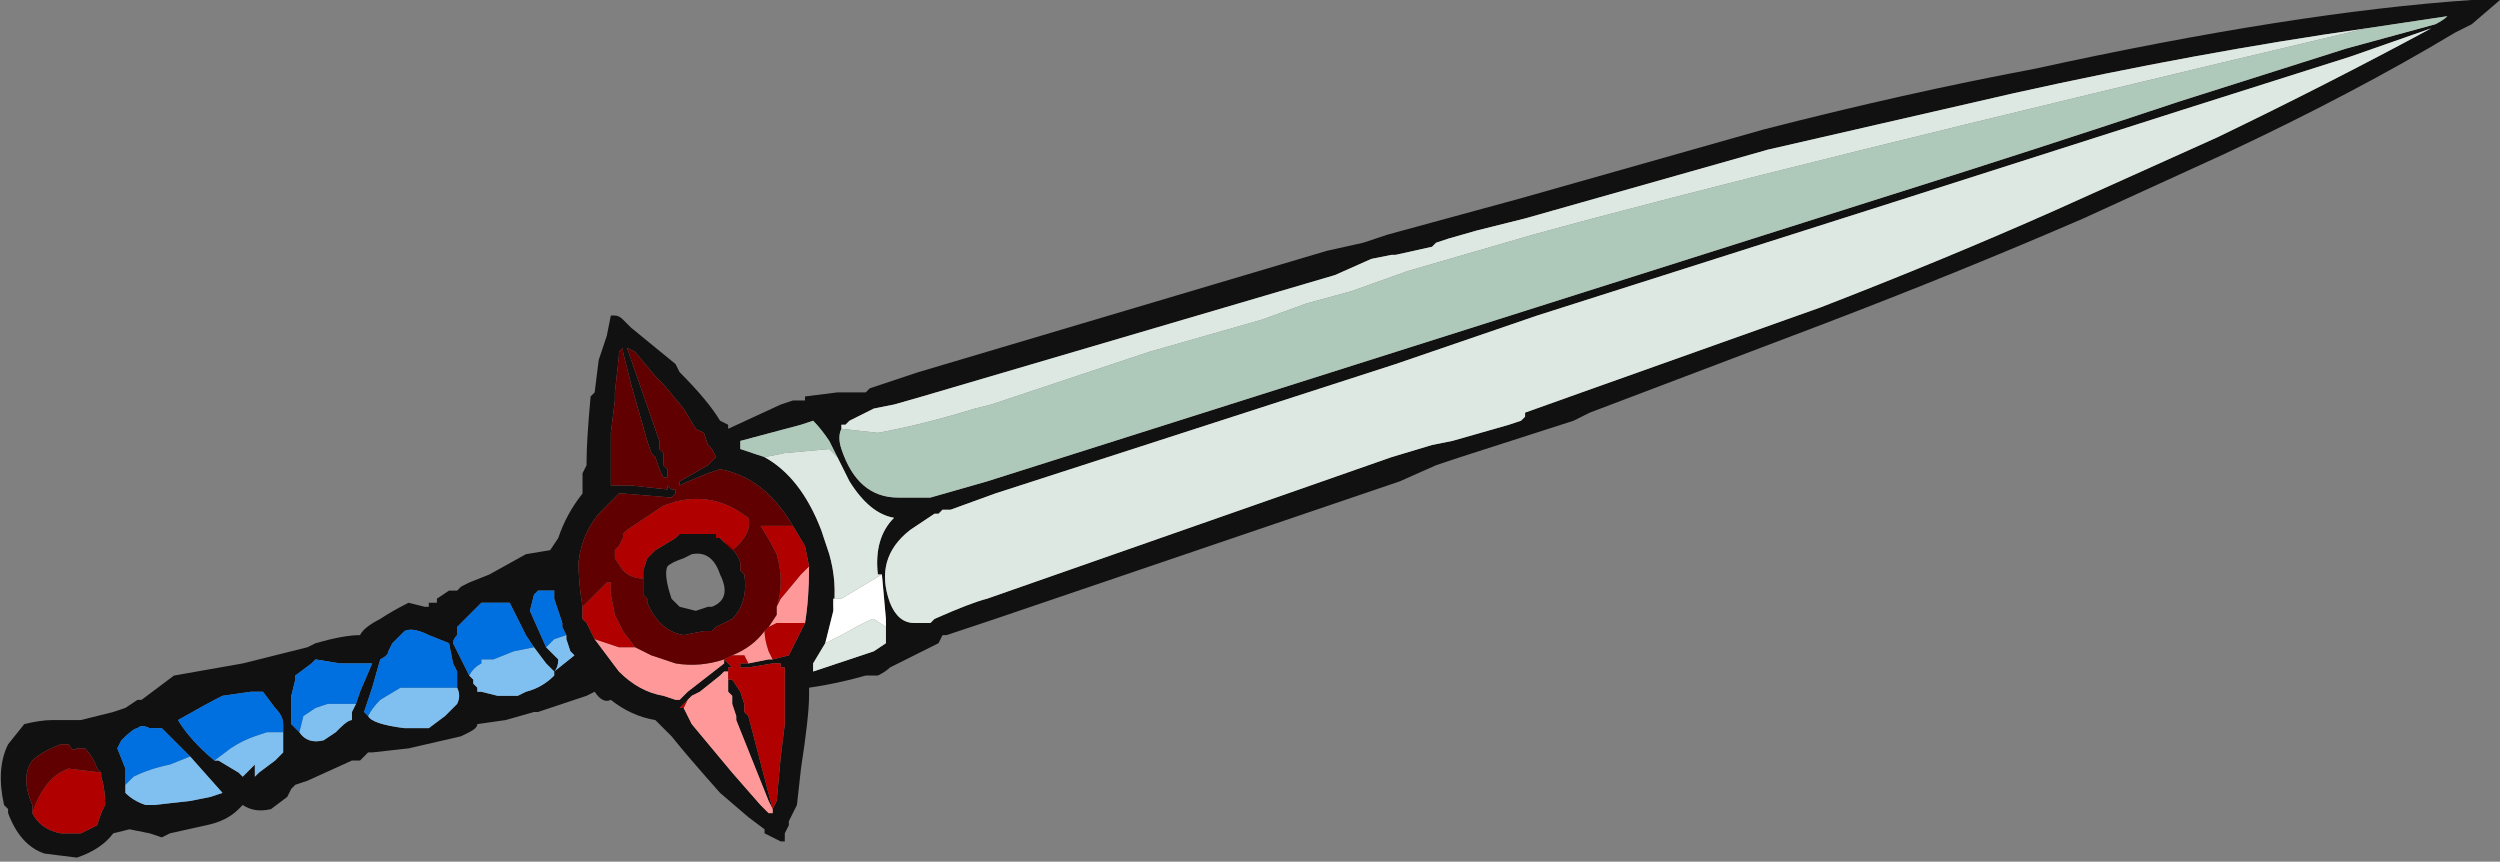 <?xml version="1.0" encoding="UTF-8" standalone="no"?>
<svg xmlns:ffdec="https://www.free-decompiler.com/flash" xmlns:xlink="http://www.w3.org/1999/xlink" ffdec:objectType="frame" height="74.55px" width="216.3px" xmlns="http://www.w3.org/2000/svg">
  <rect width="100%" height="100%" fill="#808080" stroke="none"/>
  <g transform="matrix(1.0, 0.0, 0.0, 1.0, 100.8, 37.1)">
    <use ffdec:characterId="1047" height="10.65" transform="matrix(7.0, 0.0, 0.0, 7.0, -100.8, -37.1)" width="30.9" xlink:href="#shape0"/>
  </g>
  <defs>
    <g id="shape0" transform="matrix(1.0, 0.0, 0.0, 1.0, 14.4, 5.3)">
      <path d="M2.0 -2.2 L2.45 -2.3 2.75 -2.4 4.4 -2.85 7.4 -3.7 Q9.15 -4.15 10.75 -4.45 13.95 -5.15 16.15 -5.3 L16.5 -5.3 16.15 -5.0 15.95 -4.9 Q14.7 -4.15 13.1 -3.4 L11.35 -2.6 Q9.85 -1.95 8.15 -1.3 L5.25 -0.2 5.05 -0.1 3.65 0.35 3.35 0.45 2.9 0.65 -2.1 2.35 -2.7 2.55 -2.75 2.55 -2.8 2.65 -3.4 2.95 Q-3.45 3.0 -3.55 3.05 L-3.7 3.05 Q-4.05 3.15 -4.4 3.2 L-4.4 3.3 Q-4.4 3.55 -4.5 4.2 L-4.55 4.65 -4.65 4.85 -4.65 4.9 -4.7 5.0 -4.7 5.1 -4.75 5.1 -4.95 5.0 -4.95 4.95 -5.15 4.8 -5.5 4.5 Q-5.9 4.05 -6.1 3.8 L-6.3 3.6 Q-6.6 3.55 -6.85 3.35 -6.95 3.4 -7.05 3.25 L-7.15 3.3 -7.75 3.5 -7.8 3.5 -8.15 3.6 -8.5 3.65 Q-8.5 3.7 -8.6 3.75 L-8.7 3.8 -9.35 3.95 -9.8 4.0 -9.85 4.0 -9.95 4.1 -10.05 4.1 -10.6 4.35 -10.75 4.4 -10.8 4.45 -10.85 4.55 -11.05 4.7 Q-11.25 4.75 -11.4 4.65 L-11.45 4.7 Q-11.6 4.85 -11.85 4.9 L-12.3 5.0 -12.4 5.05 -12.55 5.0 -12.8 4.95 -13.0 5.0 Q-13.15 5.2 -13.45 5.3 L-13.85 5.25 Q-14.15 5.15 -14.3 4.75 L-14.3 4.7 -14.35 4.65 Q-14.45 4.2 -14.3 3.9 L-14.1 3.65 Q-13.9 3.6 -13.75 3.6 L-13.4 3.6 -13.0 3.5 -12.85 3.45 -12.7 3.35 -12.65 3.35 -12.25 3.05 -11.4 2.9 -10.6 2.7 -10.5 2.65 Q-10.15 2.55 -9.95 2.55 -9.9 2.45 -9.7 2.35 -9.55 2.25 -9.35 2.15 L-9.15 2.2 -9.1 2.2 -9.1 2.15 -9.0 2.15 -9.0 2.1 -8.85 2.0 -8.75 2.0 -8.7 1.95 -8.6 1.9 -8.35 1.8 -7.9 1.55 -7.6 1.5 -7.5 1.35 Q-7.4 1.05 -7.2 0.8 L-7.2 0.55 -7.15 0.45 -7.15 0.4 Q-7.15 0.15 -7.1 -0.4 L-7.05 -0.45 -7.0 -0.85 -6.9 -1.15 -6.85 -1.4 -6.8 -1.4 Q-6.75 -1.4 -6.7 -1.35 L-6.6 -1.25 -6.05 -0.8 -6.0 -0.7 Q-5.65 -0.35 -5.5 -0.1 L-5.4 -0.05 -5.4 0.0 -4.75 -0.3 -4.6 -0.35 -4.45 -0.35 -4.45 -0.4 -4.05 -0.45 -3.7 -0.45 -3.65 -0.5 Q-3.35 -0.6 -3.05 -0.7 L2.0 -2.2 M14.85 -4.95 Q12.75 -4.65 10.5 -4.15 L7.45 -3.45 4.45 -2.6 3.85 -2.45 3.5 -2.35 3.35 -2.3 3.3 -2.25 2.85 -2.15 2.8 -2.15 2.55 -2.1 2.1 -1.9 -3.0 -0.4 -3.35 -0.3 -3.6 -0.25 -3.9 -0.1 -3.95 -0.05 -4.0 -0.05 -4.0 0.0 Q-4.05 0.1 -4.0 0.25 -3.8 0.85 -3.3 0.85 L-2.9 0.85 -2.2 0.65 9.0 -2.9 Q10.75 -3.45 12.55 -4.05 L14.6 -4.7 15.7 -5.0 Q15.8 -5.05 15.85 -5.1 L14.85 -4.95 M5.15 -0.45 L8.1 -1.5 Q9.65 -2.1 11.0 -2.7 L13.0 -3.6 Q14.35 -4.25 15.65 -4.95 L14.65 -4.6 12.6 -3.95 9.0 -2.8 4.6 -1.4 2.85 -0.8 -2.1 0.8 -2.65 1.0 -2.75 1.0 -2.8 1.05 -2.85 1.05 -3.15 1.25 Q-3.6 1.6 -3.4 2.15 -3.3 2.4 -3.1 2.4 L-2.9 2.4 -2.85 2.35 Q-2.4 2.15 -2.2 2.1 L2.8 0.35 3.3 0.2 3.55 0.15 4.25 -0.05 4.4 -0.1 4.45 -0.15 4.45 -0.2 5.15 -0.45 M-4.6 1.2 Q-4.95 0.6 -5.5 0.5 L-5.65 0.55 Q-5.9 0.65 -6.0 0.7 L-6.0 0.65 -5.65 0.45 -5.55 0.35 -5.6 0.25 -5.65 0.2 -5.7 0.05 -5.8 0.0 -5.95 -0.25 -6.2 -0.55 -6.3 -0.65 -6.55 -0.95 -6.65 -1.0 -6.25 0.15 -6.25 0.25 -6.2 0.3 -6.2 0.45 -6.15 0.5 -6.15 0.6 -6.2 0.6 -6.25 0.5 -6.3 0.35 -6.35 0.3 -6.4 0.15 -6.6 -0.55 -6.7 -0.95 -6.7 -1.0 -6.75 -0.95 -6.75 -0.9 -6.8 -0.45 -6.8 -0.35 -6.85 0.05 -6.85 0.7 -6.6 0.7 -6.15 0.75 -6.15 0.7 -6.1 0.75 -6.05 0.75 -6.05 0.8 -6.1 0.85 -6.7 0.8 -6.75 0.8 -6.95 1.0 Q-7.2 1.25 -7.25 1.65 -7.25 1.9 -7.2 2.2 L-7.2 2.35 -7.15 2.4 -7.05 2.6 -6.75 3.0 Q-6.5 3.25 -6.2 3.3 L-6.05 3.35 -6.0 3.35 -5.9 3.25 -5.45 2.9 -5.45 2.85 -5.35 2.95 -5.4 2.95 -5.4 3.05 -5.4 3.0 -5.45 3.0 -5.5 3.05 -5.75 3.25 -5.85 3.3 -5.9 3.35 -6.0 3.45 -5.95 3.45 -5.85 3.65 -5.35 4.25 -5.0 4.65 -4.9 4.75 -4.85 4.75 -4.85 4.7 -4.9 4.6 -5.3 3.6 -5.3 3.55 -5.35 3.4 -5.35 3.3 -5.4 3.25 -5.4 3.1 -5.35 3.1 -5.25 3.25 -5.2 3.4 -5.2 3.5 -5.15 3.55 -4.85 4.7 -4.8 4.6 -4.75 4.05 -4.7 3.65 -4.7 2.95 -4.75 2.95 -4.75 2.9 -4.8 2.9 -4.85 2.9 -5.15 2.95 -5.25 2.95 -5.25 2.9 -5.15 2.9 -4.9 2.85 -4.85 2.85 -4.65 2.8 Q-4.55 2.6 -4.45 2.4 -4.4 2.1 -4.4 1.7 L-4.45 1.45 -4.6 1.2 M-4.05 0.35 L-4.15 0.15 Q-4.25 0.0 -4.35 -0.1 L-4.5 -0.05 -5.25 0.15 -5.25 0.25 -4.95 0.35 Q-4.5 0.6 -4.25 1.25 L-4.15 1.55 Q-4.05 1.9 -4.1 2.25 L-4.2 2.65 -4.35 2.9 -4.35 3.0 -3.6 2.75 -3.45 2.65 -3.45 2.45 -3.45 2.35 -3.5 1.8 -3.55 1.8 Q-3.6 1.35 -3.35 1.1 -3.65 1.05 -3.9 0.65 L-4.05 0.35 M-6.45 1.75 L-6.4 1.6 -6.3 1.5 -6.05 1.35 -6.0 1.3 -5.55 1.3 -5.55 1.35 -5.5 1.35 -5.45 1.4 Q-5.3 1.5 -5.25 1.65 L-5.25 1.75 -5.2 1.8 Q-5.15 2.15 -5.35 2.35 L-5.55 2.45 -5.6 2.5 -5.7 2.5 -5.95 2.55 Q-6.25 2.5 -6.4 2.15 L-6.4 2.1 -6.45 2.05 -6.45 1.75 M-5.6 2.2 Q-5.35 2.1 -5.5 1.8 -5.6 1.5 -5.85 1.55 L-5.95 1.6 Q-6.1 1.65 -6.15 1.7 -6.2 1.8 -6.1 2.1 L-6.0 2.2 -5.8 2.25 -5.65 2.2 -5.6 2.2 M-7.4 2.55 L-7.45 2.45 -7.45 2.4 -7.55 2.1 -7.55 2.0 -7.75 2.0 -7.8 2.05 -7.85 2.25 -7.65 2.7 -7.5 2.85 Q-7.5 2.95 -7.55 3.0 L-7.65 2.9 -7.8 2.7 -7.9 2.55 -8.1 2.15 -8.45 2.15 -8.75 2.45 -8.75 2.55 Q-8.8 2.6 -8.8 2.65 L-8.6 3.05 -8.55 3.1 -8.55 3.15 -8.5 3.2 -8.5 3.25 -8.45 3.25 -8.25 3.3 -8.0 3.3 -7.9 3.25 Q-7.7 3.2 -7.55 3.05 L-7.55 3.0 -7.3 2.8 -7.35 2.75 -7.4 2.6 -7.4 2.55 M-10.9 3.75 L-10.9 3.65 Q-10.9 3.55 -11.0 3.45 L-11.15 3.25 -11.3 3.25 -11.65 3.3 Q-11.85 3.4 -12.2 3.6 -12.05 3.85 -11.75 4.1 L-11.7 4.1 -11.45 4.25 -11.4 4.3 -11.25 4.15 -11.25 4.3 -11.2 4.25 -11.0 4.1 -10.95 4.05 -10.9 4.0 -10.9 3.75 M-10.0 3.4 L-9.95 3.25 -9.8 2.9 -10.2 2.9 -10.5 2.85 -10.55 2.9 -10.75 3.05 -10.75 3.1 -10.8 3.3 Q-10.8 3.5 -10.8 3.65 L-10.7 3.75 Q-10.6 3.9 -10.4 3.85 L-10.25 3.75 -10.2 3.7 Q-10.1 3.6 -10.05 3.6 L-10.05 3.5 -10.0 3.4 M-8.75 3.2 L-8.75 3.0 -8.8 2.9 -8.85 2.65 -9.1 2.55 Q-9.3 2.45 -9.4 2.5 L-9.55 2.65 -9.6 2.75 Q-9.6 2.8 -9.7 2.85 L-9.8 3.2 -9.9 3.5 -9.85 3.55 Q-9.8 3.65 -9.4 3.7 L-9.1 3.7 -8.9 3.55 -8.75 3.4 Q-8.7 3.3 -8.75 3.2 M-12.05 4.05 L-12.4 3.7 -12.55 3.7 Q-12.65 3.65 -12.7 3.7 -12.75 3.7 -12.9 3.85 L-12.95 3.95 -12.85 4.2 -12.85 4.4 -12.85 4.5 Q-12.75 4.6 -12.6 4.65 L-12.5 4.65 -12.05 4.6 -11.8 4.55 -11.65 4.5 -12.05 4.05 M-13.15 4.25 L-13.2 4.2 Q-13.25 4.05 -13.35 3.95 L-13.45 3.95 Q-13.5 4.0 -13.55 3.9 L-13.65 3.9 Q-13.9 4.0 -14.0 4.1 -14.15 4.3 -14.0 4.65 L-14.0 4.75 Q-13.9 4.95 -13.65 5.0 L-13.4 5.0 Q-13.3 4.95 -13.2 4.9 L-13.15 4.75 -13.1 4.65 Q-13.1 4.45 -13.15 4.3 L-13.15 4.25" fill="#111111" fill-rule="evenodd" stroke="none"/>
      <path d="M-3.5 1.8 L-3.45 2.35 -3.45 2.45 -3.6 2.35 Q-3.65 2.35 -4.0 2.55 L-4.2 2.65 -4.1 2.25 -4.1 2.1 -4.0 2.1 -3.5 1.8" fill="#ffffff" fill-rule="evenodd" stroke="none"/>
      <path d="M-4.0 0.0 L-4.0 -0.05 -3.95 -0.05 -3.9 -0.1 -3.6 -0.25 -3.35 -0.3 -3.0 -0.4 2.1 -1.9 2.55 -2.1 2.8 -2.15 2.85 -2.15 3.3 -2.25 3.35 -2.3 3.5 -2.35 3.85 -2.45 4.45 -2.6 7.45 -3.45 10.5 -4.15 Q12.75 -4.65 14.85 -4.95 7.45 -3.2 4.55 -2.4 L3.0 -1.95 2.3 -1.7 1.75 -1.55 1.2 -1.35 -0.2 -0.95 -2.15 -0.3 -2.35 -0.25 Q-3.0 -0.05 -3.55 0.05 L-4.0 0.0 M5.15 -0.45 L4.45 -0.2 4.45 -0.15 4.4 -0.1 4.25 -0.05 3.55 0.15 3.3 0.2 2.8 0.35 -2.2 2.1 Q-2.4 2.15 -2.85 2.35 L-2.9 2.4 -3.1 2.4 Q-3.3 2.4 -3.4 2.15 -3.6 1.6 -3.15 1.25 L-2.85 1.05 -2.8 1.05 -2.75 1.0 -2.65 1.0 -2.1 0.8 2.85 -0.8 4.6 -1.4 9.0 -2.8 12.6 -3.95 14.65 -4.6 15.65 -4.95 Q14.35 -4.25 13.0 -3.6 L11.0 -2.7 Q9.65 -2.1 8.1 -1.5 L5.15 -0.45 M-4.95 0.35 L-4.7 0.3 -4.15 0.25 -4.05 0.35 -3.9 0.65 Q-3.65 1.05 -3.35 1.1 -3.6 1.35 -3.55 1.8 L-3.5 1.8 -4.0 2.1 -4.1 2.1 -4.1 2.25 Q-4.05 1.9 -4.15 1.55 L-4.25 1.25 Q-4.5 0.6 -4.95 0.35 M-3.45 2.45 L-3.45 2.65 -3.6 2.75 -4.35 3.0 -4.35 2.9 -4.2 2.65 -4.0 2.55 Q-3.65 2.35 -3.6 2.35 L-3.45 2.45" fill="#dde8e2" fill-rule="evenodd" stroke="none"/>
      <path d="M-4.0 0.0 L-3.55 0.05 Q-3.0 -0.05 -2.35 -0.25 L-2.15 -0.3 -0.2 -0.95 1.2 -1.35 1.75 -1.55 2.3 -1.7 3.0 -1.95 4.55 -2.4 Q7.45 -3.2 14.85 -4.95 L15.85 -5.1 Q15.8 -5.05 15.7 -5.0 L14.6 -4.7 12.55 -4.05 Q10.75 -3.45 9.0 -2.9 L-2.2 0.65 -2.9 0.85 -3.3 0.85 Q-3.8 0.85 -4.0 0.25 -4.05 0.1 -4.0 0.0 M-4.95 0.35 L-5.25 0.25 -5.25 0.15 -4.5 -0.05 -4.35 -0.1 Q-4.25 0.0 -4.15 0.15 L-4.05 0.35 -4.15 0.25 -4.7 0.3 -4.95 0.35" fill="#aec8b9" fill-rule="evenodd" stroke="none"/>
      <path d="M-7.65 2.7 L-7.55 2.6 -7.4 2.55 -7.4 2.6 -7.35 2.75 -7.3 2.8 -7.55 3.0 -7.55 3.05 Q-7.7 3.2 -7.9 3.25 L-8.0 3.3 -8.25 3.3 -8.45 3.25 -8.5 3.25 -8.5 3.2 -8.55 3.15 -8.55 3.1 -8.6 3.05 Q-8.55 2.95 -8.45 2.9 L-8.45 2.85 -8.3 2.85 -8.05 2.75 -7.8 2.7 -7.65 2.9 -7.55 3.0 Q-7.5 2.95 -7.5 2.85 L-7.65 2.7 M-11.75 4.1 L-11.55 3.95 Q-11.4 3.85 -11.25 3.8 L-11.1 3.75 -10.9 3.75 -10.9 4.0 -10.95 4.05 -11.0 4.1 -11.2 4.25 -11.25 4.3 -11.25 4.15 -11.4 4.3 -11.45 4.25 -11.7 4.1 -11.75 4.1 M-10.7 3.75 L-10.65 3.55 -10.5 3.45 -10.35 3.4 -10.0 3.4 -10.05 3.5 -10.05 3.6 Q-10.1 3.6 -10.2 3.7 L-10.25 3.75 -10.4 3.85 Q-10.6 3.9 -10.7 3.75 M-9.85 3.55 Q-9.8 3.45 -9.7 3.35 L-9.45 3.2 -8.75 3.2 Q-8.7 3.3 -8.75 3.4 L-8.9 3.55 -9.1 3.7 -9.4 3.7 Q-9.8 3.65 -9.85 3.55 M-12.85 4.4 L-12.75 4.3 Q-12.55 4.2 -12.3 4.15 L-12.05 4.05 -11.65 4.5 -11.8 4.55 -12.05 4.6 -12.5 4.65 -12.6 4.65 Q-12.75 4.6 -12.85 4.5 L-12.85 4.4" fill="#80c0f0" fill-rule="evenodd" stroke="none"/>
      <path d="M-4.4 1.7 Q-4.4 2.1 -4.45 2.4 L-4.8 2.4 -4.9 2.45 -4.8 2.3 -4.8 2.2 -4.75 2.1 -4.5 1.8 -4.4 1.7 M-4.85 2.85 L-4.9 2.85 -5.15 2.9 -5.2 2.8 -5.35 2.8 Q-5.1 2.7 -4.95 2.5 -4.95 2.6 -4.9 2.75 L-4.85 2.85 M-4.85 2.9 L-4.8 2.9 -4.85 2.9 M-5.4 3.1 L-5.4 3.25 -5.35 3.3 -5.35 3.4 -5.3 3.55 -5.3 3.6 -4.9 4.6 -4.85 4.7 -4.85 4.75 -4.9 4.75 -5.0 4.65 -5.35 4.25 -5.85 3.65 -5.95 3.45 -5.9 3.35 -5.85 3.3 -5.75 3.25 -5.5 3.05 -5.45 3.0 -5.4 3.0 -5.4 3.05 -5.4 3.1 M-5.45 2.9 L-5.9 3.25 -6.0 3.35 -6.05 3.35 -6.2 3.3 Q-6.5 3.25 -6.75 3.0 L-7.05 2.6 -6.75 2.7 -6.55 2.7 -6.35 2.8 -6.05 2.9 Q-5.75 2.95 -5.45 2.85 L-5.45 2.9" fill="#ff9999" fill-rule="evenodd" stroke="none"/>
      <path d="M-4.6 1.2 L-4.45 1.45 -4.4 1.7 -4.5 1.8 -4.75 2.1 -4.8 2.2 Q-4.7 1.9 -4.8 1.55 -4.9 1.35 -5.0 1.2 L-4.6 1.2 M-4.45 2.4 Q-4.55 2.6 -4.65 2.8 L-4.85 2.85 -4.9 2.75 Q-4.95 2.6 -4.95 2.5 L-4.9 2.45 -4.8 2.4 -4.45 2.4 M-5.15 2.9 L-5.25 2.9 -5.25 2.95 -5.15 2.95 -4.85 2.9 -4.8 2.9 -4.75 2.9 -4.75 2.95 -4.7 2.95 -4.7 3.65 -4.75 4.05 -4.8 4.6 -4.85 4.7 -5.15 3.55 -5.2 3.5 -5.2 3.4 -5.25 3.25 -5.35 3.1 -5.4 3.1 -5.4 3.05 -5.4 2.95 -5.35 2.95 -5.45 2.85 -5.45 2.9 -5.45 2.85 -5.35 2.8 -5.2 2.8 -5.15 2.9 M-4.9 4.6 L-4.85 4.7 -4.85 4.75 -4.85 4.7 -4.9 4.6 M-5.95 3.45 L-6.0 3.45 -5.9 3.35 -5.95 3.45 M-7.05 2.6 L-7.15 2.4 -7.2 2.35 -7.2 2.2 -6.9 1.9 -6.85 1.9 -6.85 2.05 -6.8 2.3 -6.7 2.5 -6.55 2.7 -6.75 2.7 -7.05 2.6 M-6.45 1.75 L-6.45 1.85 Q-6.6 1.85 -6.7 1.75 L-6.8 1.6 -6.8 1.5 -6.75 1.45 -6.7 1.35 -6.7 1.3 -6.65 1.25 -6.2 0.95 -6.05 0.9 Q-5.65 0.8 -5.3 1.0 L-5.15 1.1 Q-5.1 1.3 -5.35 1.5 -5.4 1.45 -5.45 1.4 L-5.5 1.35 -5.55 1.35 -5.55 1.3 -6.0 1.3 -6.05 1.35 -6.3 1.5 -6.4 1.6 -6.45 1.75 M-13.15 4.25 L-13.15 4.3 Q-13.1 4.45 -13.1 4.65 L-13.15 4.75 -13.2 4.9 Q-13.3 4.95 -13.4 5.0 L-13.65 5.0 Q-13.9 4.95 -14.0 4.75 -13.85 4.3 -13.55 4.2 L-13.15 4.25" fill="#b00000" fill-rule="evenodd" stroke="none"/>
      <path d="M-7.2 2.2 Q-7.25 1.9 -7.25 1.65 -7.2 1.25 -6.95 1.0 L-6.75 0.8 -6.7 0.8 -6.1 0.85 -6.05 0.8 -6.05 0.75 -6.1 0.75 -6.15 0.7 -6.15 0.75 -6.6 0.7 -6.85 0.7 -6.85 0.05 -6.8 -0.35 -6.8 -0.45 -6.75 -0.9 -6.75 -0.95 -6.7 -1.0 -6.7 -0.95 -6.6 -0.55 -6.4 0.15 -6.35 0.3 -6.3 0.35 -6.25 0.5 -6.2 0.6 -6.15 0.6 -6.15 0.5 -6.2 0.45 -6.2 0.3 -6.25 0.25 -6.25 0.15 -6.65 -1.0 -6.55 -0.95 -6.3 -0.65 -6.2 -0.55 -5.95 -0.25 -5.8 0.0 -5.7 0.05 -5.65 0.2 -5.6 0.25 -5.55 0.35 -5.65 0.45 -6.0 0.65 -6.0 0.7 Q-5.9 0.65 -5.65 0.55 L-5.5 0.5 Q-4.95 0.6 -4.6 1.2 L-5.0 1.2 Q-4.9 1.35 -4.8 1.55 -4.7 1.9 -4.8 2.2 L-4.8 2.3 -4.9 2.45 -4.95 2.5 Q-5.1 2.7 -5.35 2.8 L-5.45 2.85 Q-5.75 2.95 -6.05 2.9 L-6.35 2.8 -6.55 2.7 -6.7 2.5 -6.8 2.3 -6.85 2.05 -6.85 1.9 -6.9 1.9 -7.2 2.2 M-5.45 1.4 Q-5.4 1.45 -5.35 1.5 -5.1 1.3 -5.15 1.1 L-5.3 1.0 Q-5.65 0.8 -6.05 0.9 L-6.2 0.95 -6.65 1.25 -6.7 1.3 -6.7 1.35 -6.75 1.45 -6.8 1.5 -6.8 1.6 -6.7 1.75 Q-6.6 1.85 -6.45 1.85 L-6.45 1.75 -6.45 2.05 -6.4 2.1 -6.4 2.15 Q-6.25 2.5 -5.95 2.55 L-5.7 2.5 -5.6 2.5 -5.55 2.45 -5.35 2.35 Q-5.15 2.15 -5.2 1.8 L-5.25 1.75 -5.25 1.65 Q-5.3 1.5 -5.45 1.4 M-14.0 4.75 L-14.0 4.65 Q-14.15 4.3 -14.0 4.1 -13.9 4.0 -13.65 3.9 L-13.55 3.9 Q-13.5 4.0 -13.45 3.95 L-13.35 3.95 Q-13.25 4.05 -13.2 4.2 L-13.15 4.25 -13.55 4.2 Q-13.85 4.3 -14.0 4.75" fill="#600000" fill-rule="evenodd" stroke="none"/>
      <path d="M-7.65 2.7 L-7.85 2.25 -7.8 2.05 -7.75 2.0 -7.55 2.0 -7.55 2.1 -7.45 2.4 -7.45 2.45 -7.4 2.55 -7.55 2.6 -7.65 2.7 M-8.6 3.05 L-8.8 2.65 Q-8.8 2.6 -8.75 2.55 L-8.75 2.45 -8.45 2.15 -8.1 2.15 -7.9 2.55 -7.8 2.7 -8.05 2.75 -8.3 2.85 -8.45 2.85 -8.45 2.9 Q-8.55 2.95 -8.6 3.05 M-11.75 4.1 Q-12.05 3.85 -12.2 3.6 -11.85 3.4 -11.65 3.3 L-11.3 3.25 -11.15 3.25 -11.0 3.45 Q-10.9 3.55 -10.9 3.65 L-10.9 3.75 -11.1 3.75 -11.25 3.8 Q-11.4 3.85 -11.55 3.95 L-11.75 4.1 M-10.0 3.4 L-10.35 3.4 -10.5 3.45 -10.65 3.55 -10.7 3.75 -10.8 3.65 Q-10.8 3.5 -10.8 3.3 L-10.75 3.1 -10.75 3.05 -10.55 2.9 -10.5 2.85 -10.2 2.9 -9.8 2.9 -9.95 3.25 -10.0 3.4 M-9.85 3.55 L-9.9 3.5 -9.8 3.2 -9.7 2.85 Q-9.6 2.8 -9.6 2.75 L-9.55 2.65 -9.4 2.5 Q-9.3 2.45 -9.1 2.55 L-8.85 2.65 -8.8 2.9 -8.75 3.0 -8.75 3.2 -9.45 3.2 -9.7 3.35 Q-9.8 3.45 -9.85 3.55 M-12.85 4.4 L-12.85 4.2 -12.95 3.95 -12.9 3.85 Q-12.75 3.7 -12.7 3.7 -12.65 3.65 -12.55 3.7 L-12.4 3.7 -12.05 4.05 -12.3 4.15 Q-12.55 4.2 -12.75 4.3 L-12.85 4.4" fill="#0070e0" fill-rule="evenodd" stroke="none"/>
    </g>
  </defs>
</svg>
